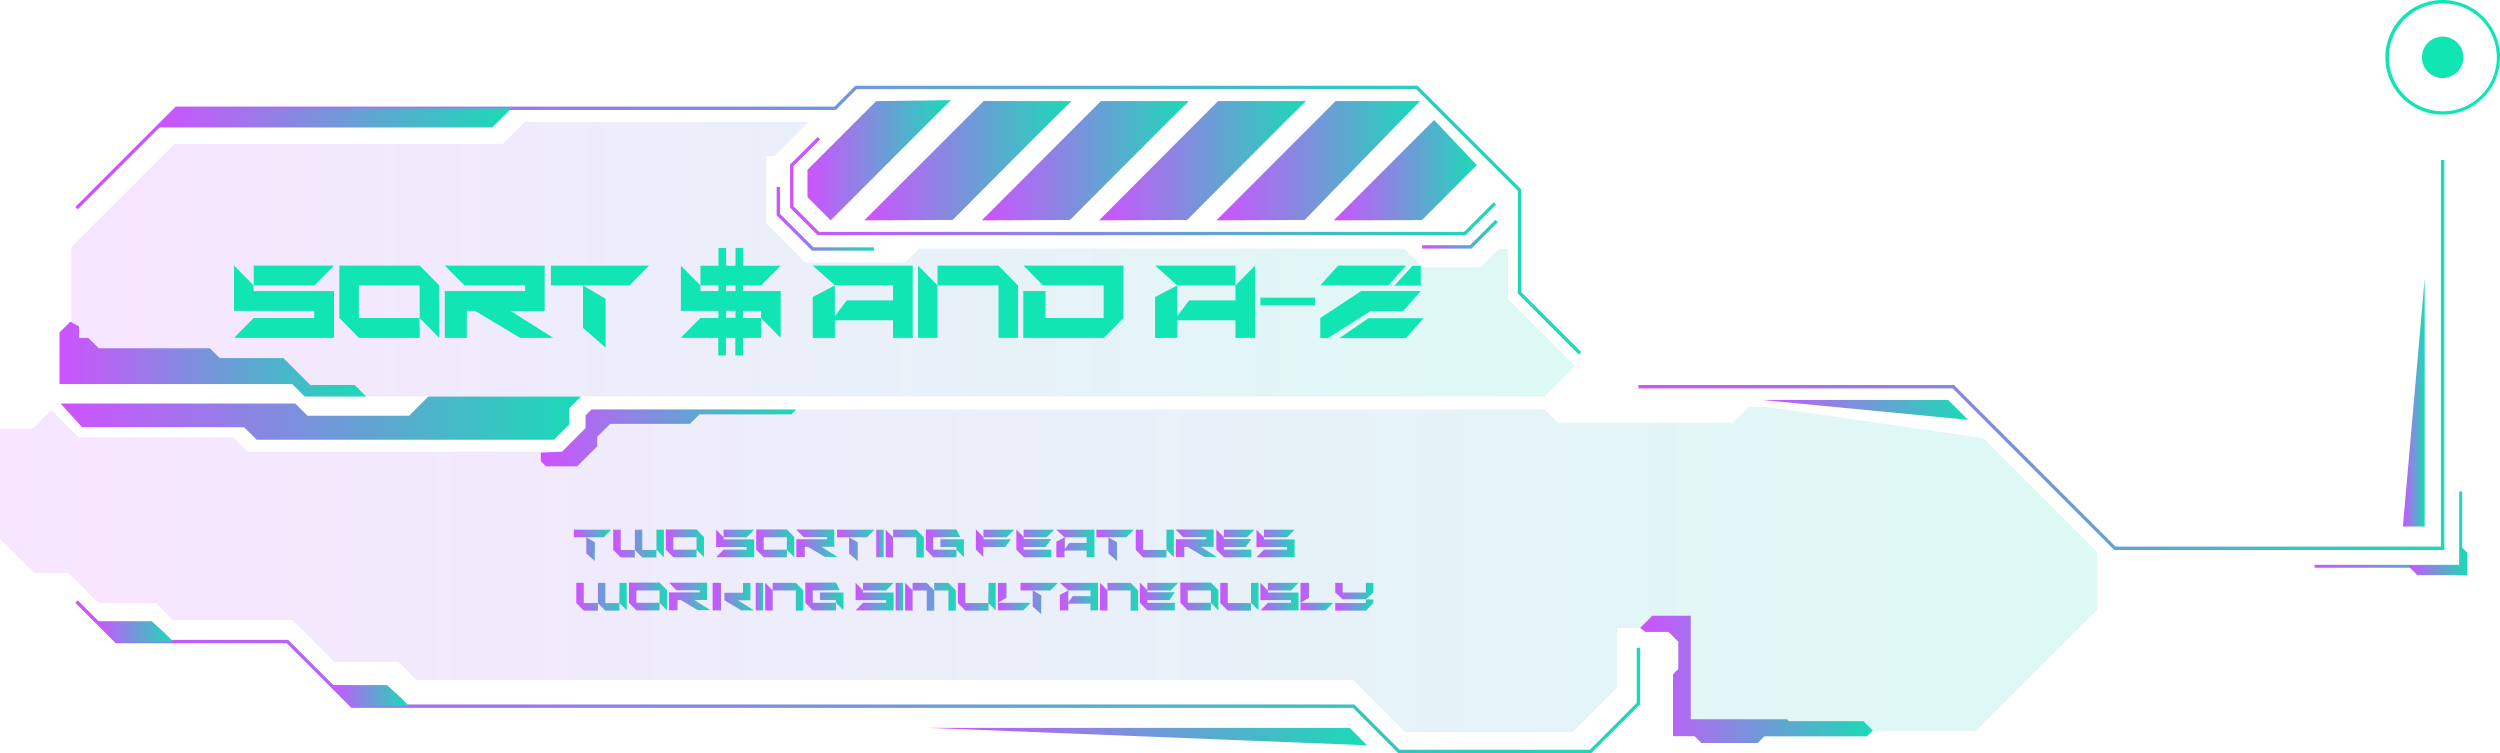 <svg xmlns="http://www.w3.org/2000/svg" xmlns:xlink="http://www.w3.org/1999/xlink" viewBox="0 0 494.63 149.01"><defs><style>.cls-1{fill:url(#New_Gradient_Swatch_1);}.cls-2{fill:url(#New_Gradient_Swatch_1-2);}.cls-3{fill:url(#New_Gradient_Swatch_1-3);}.cls-4{fill:url(#New_Gradient_Swatch_1-4);}.cls-5{fill:url(#New_Gradient_Swatch_1-5);}.cls-6{fill:url(#New_Gradient_Swatch_1-6);}.cls-7{fill:url(#New_Gradient_Swatch_1-7);}.cls-8{fill:url(#New_Gradient_Swatch_1-8);}.cls-9{fill:url(#New_Gradient_Swatch_1-9);}.cls-10{fill:url(#New_Gradient_Swatch_1-10);}.cls-11{fill:url(#New_Gradient_Swatch_1-11);}.cls-12{fill:url(#New_Gradient_Swatch_1-12);}.cls-13{fill:url(#New_Gradient_Swatch_1-13);}.cls-14{fill:url(#New_Gradient_Swatch_1-14);}.cls-15{fill:url(#New_Gradient_Swatch_1-15);}.cls-16{fill:url(#New_Gradient_Swatch_1-16);}.cls-17{fill:#11e5b3;}.cls-18{fill:url(#New_Gradient_Swatch_1-17);}.cls-19{fill:url(#New_Gradient_Swatch_1-18);}.cls-20{opacity:0.15;}.cls-21{fill:url(#New_Gradient_Swatch_1-19);}.cls-22{fill:url(#New_Gradient_Swatch_1-20);}.cls-23{fill:url(#New_Gradient_Swatch_1-21);}.cls-24{fill:url(#New_Gradient_Swatch_1-22);}.cls-25{fill:url(#New_Gradient_Swatch_1-23);}.cls-26{fill:url(#New_Gradient_Swatch_1-24);}.cls-27{fill:url(#New_Gradient_Swatch_1-25);}.cls-28{fill:url(#New_Gradient_Swatch_1-26);}.cls-29{fill:url(#New_Gradient_Swatch_1-27);}.cls-30{fill:url(#New_Gradient_Swatch_1-28);}.cls-31{fill:url(#New_Gradient_Swatch_1-29);}.cls-32{fill:url(#New_Gradient_Swatch_1-30);}.cls-33{fill:url(#New_Gradient_Swatch_1-31);}.cls-34{fill:url(#New_Gradient_Swatch_1-32);}.cls-35{fill:url(#New_Gradient_Swatch_1-33);}.cls-36{fill:url(#New_Gradient_Swatch_1-34);}.cls-37{fill:url(#New_Gradient_Swatch_1-35);}.cls-38{fill:url(#New_Gradient_Swatch_1-36);}.cls-39{fill:url(#New_Gradient_Swatch_1-37);}.cls-40{fill:url(#New_Gradient_Swatch_1-38);}.cls-41{fill:url(#New_Gradient_Swatch_1-39);}.cls-42{fill:url(#New_Gradient_Swatch_1-40);}.cls-43{fill:url(#New_Gradient_Swatch_1-41);}.cls-44{fill:url(#New_Gradient_Swatch_1-42);}.cls-45{fill:url(#New_Gradient_Swatch_1-43);}.cls-46{fill:url(#New_Gradient_Swatch_1-44);}.cls-47{fill:url(#New_Gradient_Swatch_1-45);}.cls-48{fill:url(#New_Gradient_Swatch_1-46);}.cls-49{fill:url(#New_Gradient_Swatch_1-47);}.cls-50{fill:url(#New_Gradient_Swatch_1-48);}.cls-51{fill:url(#New_Gradient_Swatch_1-49);}.cls-52{fill:url(#New_Gradient_Swatch_1-50);}.cls-53{fill:url(#New_Gradient_Swatch_1-51);}.cls-54{fill:url(#New_Gradient_Swatch_1-52);}.cls-55{fill:url(#New_Gradient_Swatch_1-53);}.cls-56{fill:url(#New_Gradient_Swatch_1-54);}.cls-57{fill:url(#New_Gradient_Swatch_1-55);}.cls-58{fill:url(#New_Gradient_Swatch_1-56);}.cls-59{fill:url(#New_Gradient_Swatch_1-57);}.cls-60{fill:url(#New_Gradient_Swatch_1-58);}.cls-61{fill:url(#New_Gradient_Swatch_1-59);}.cls-62{fill:url(#New_Gradient_Swatch_1-60);}.cls-63{fill:url(#New_Gradient_Swatch_1-61);}.cls-64{fill:url(#New_Gradient_Swatch_1-62);}.cls-65{fill:url(#New_Gradient_Swatch_1-63);}.cls-66{fill:url(#New_Gradient_Swatch_1-64);}.cls-67{fill:url(#New_Gradient_Swatch_1-65);}</style><linearGradient id="New_Gradient_Swatch_1" x1="14.9" y1="43.55" x2="312.85" y2="43.55" gradientUnits="userSpaceOnUse"><stop offset="0" stop-color="#cf52fe"/><stop offset="1" stop-color="#19dbb6"/></linearGradient><linearGradient id="New_Gradient_Swatch_1-2" x1="14.9" y1="133.89" x2="324.5" y2="133.89" xlink:href="#New_Gradient_Swatch_1"/><linearGradient id="New_Gradient_Swatch_1-3" x1="324.17" y1="70.23" x2="483.62" y2="70.23" xlink:href="#New_Gradient_Swatch_1"/><linearGradient id="New_Gradient_Swatch_1-4" x1="31.09" y1="23.33" x2="101.18" y2="23.33" xlink:href="#New_Gradient_Swatch_1"/><linearGradient id="New_Gradient_Swatch_1-5" x1="19.02" y1="125.05" x2="34.2" y2="125.05" xlink:href="#New_Gradient_Swatch_1"/><linearGradient id="New_Gradient_Swatch_1-6" x1="65.56" y1="137.69" x2="80.74" y2="137.69" xlink:href="#New_Gradient_Swatch_1"/><linearGradient id="New_Gradient_Swatch_1-7" x1="156.32" y1="36.82" x2="296.01" y2="36.82" xlink:href="#New_Gradient_Swatch_1"/><linearGradient id="New_Gradient_Swatch_1-8" x1="159.76" y1="31.71" x2="188.13" y2="31.71" xlink:href="#New_Gradient_Swatch_1"/><linearGradient id="New_Gradient_Swatch_1-9" x1="171.02" y1="31.81" x2="212.01" y2="31.81" xlink:href="#New_Gradient_Swatch_1"/><linearGradient id="New_Gradient_Swatch_1-10" x1="194.24" y1="31.81" x2="235.23" y2="31.81" xlink:href="#New_Gradient_Swatch_1"/><linearGradient id="New_Gradient_Swatch_1-11" x1="217.45" y1="31.81" x2="258.44" y2="31.81" xlink:href="#New_Gradient_Swatch_1"/><linearGradient id="New_Gradient_Swatch_1-12" x1="240.67" y1="31.81" x2="280.99" y2="31.81" xlink:href="#New_Gradient_Swatch_1"/><linearGradient id="New_Gradient_Swatch_1-13" x1="263.88" y1="33.67" x2="292.18" y2="33.67" xlink:href="#New_Gradient_Swatch_1"/><linearGradient id="New_Gradient_Swatch_1-14" x1="183.55" y1="145.74" x2="270.48" y2="145.74" xlink:href="#New_Gradient_Swatch_1"/><linearGradient id="New_Gradient_Swatch_1-15" x1="348.57" y1="81.1" x2="389.39" y2="81.1" xlink:href="#New_Gradient_Swatch_1"/><linearGradient id="New_Gradient_Swatch_1-16" x1="475.42" y1="79.62" x2="479.73" y2="79.62" xlink:href="#New_Gradient_Swatch_1"/><linearGradient id="New_Gradient_Swatch_1-17" x1="153.66" y1="43.29" x2="172.9" y2="43.29" xlink:href="#New_Gradient_Swatch_1"/><linearGradient id="New_Gradient_Swatch_1-18" x1="281.36" y1="46.33" x2="296.35" y2="46.33" xlink:href="#New_Gradient_Swatch_1"/><linearGradient id="New_Gradient_Swatch_1-19" x1="14.09" y1="51.27" x2="311.58" y2="51.27" xlink:href="#New_Gradient_Swatch_1"/><linearGradient id="New_Gradient_Swatch_1-20" x1="11.77" y1="71.05" x2="72.46" y2="71.05" xlink:href="#New_Gradient_Swatch_1"/><linearGradient id="New_Gradient_Swatch_1-21" x1="11.99" y1="82.73" x2="114.95" y2="82.73" xlink:href="#New_Gradient_Swatch_1"/><linearGradient id="New_Gradient_Swatch_1-22" x1="0" y1="112.71" x2="414.92" y2="112.71" xlink:href="#New_Gradient_Swatch_1"/><linearGradient id="New_Gradient_Swatch_1-23" x1="324.5" y1="134.42" x2="370.53" y2="134.42" xlink:href="#New_Gradient_Swatch_1"/><linearGradient id="New_Gradient_Swatch_1-24" x1="107.01" y1="86.64" x2="157.54" y2="86.64" xlink:href="#New_Gradient_Swatch_1"/><linearGradient id="New_Gradient_Swatch_1-25" x1="457.95" y1="104.78" x2="487.14" y2="104.78" xlink:href="#New_Gradient_Swatch_1"/><linearGradient id="New_Gradient_Swatch_1-26" x1="476.37" y1="110.91" x2="488.15" y2="110.91" xlink:href="#New_Gradient_Swatch_1"/><linearGradient id="New_Gradient_Swatch_1-27" x1="113.54" y1="107.9" x2="120.93" y2="107.9" xlink:href="#New_Gradient_Swatch_1"/><linearGradient id="New_Gradient_Swatch_1-28" x1="121.33" y1="107.52" x2="131.35" y2="107.52" xlink:href="#New_Gradient_Swatch_1"/><linearGradient id="New_Gradient_Swatch_1-29" x1="131.75" y1="107.52" x2="139.29" y2="107.52" xlink:href="#New_Gradient_Swatch_1"/><linearGradient id="New_Gradient_Swatch_1-30" x1="141.69" y1="107.52" x2="149.22" y2="107.52" xlink:href="#New_Gradient_Swatch_1"/><linearGradient id="New_Gradient_Swatch_1-31" x1="149.62" y1="107.52" x2="157.16" y2="107.52" xlink:href="#New_Gradient_Swatch_1"/><linearGradient id="New_Gradient_Swatch_1-32" x1="157.56" y1="107.52" x2="165.74" y2="107.52" xlink:href="#New_Gradient_Swatch_1"/><linearGradient id="New_Gradient_Swatch_1-33" x1="165.58" y1="107.9" x2="172.97" y2="107.9" xlink:href="#New_Gradient_Swatch_1"/><linearGradient id="New_Gradient_Swatch_1-34" x1="173.37" y1="107.52" x2="174.84" y2="107.52" xlink:href="#New_Gradient_Swatch_1"/><linearGradient id="New_Gradient_Swatch_1-35" x1="175.24" y1="107.52" x2="182.78" y2="107.52" xlink:href="#New_Gradient_Swatch_1"/><linearGradient id="New_Gradient_Swatch_1-36" x1="183.18" y1="107.52" x2="190.71" y2="107.52" xlink:href="#New_Gradient_Swatch_1"/><linearGradient id="New_Gradient_Swatch_1-37" x1="193.11" y1="107.52" x2="200.65" y2="107.52" xlink:href="#New_Gradient_Swatch_1"/><linearGradient id="New_Gradient_Swatch_1-38" x1="201.05" y1="107.52" x2="208.58" y2="107.52" xlink:href="#New_Gradient_Swatch_1"/><linearGradient id="New_Gradient_Swatch_1-39" x1="208.98" y1="107.52" x2="216.52" y2="107.52" xlink:href="#New_Gradient_Swatch_1"/><linearGradient id="New_Gradient_Swatch_1-40" x1="216.92" y1="107.9" x2="224.31" y2="107.9" xlink:href="#New_Gradient_Swatch_1"/><linearGradient id="New_Gradient_Swatch_1-41" x1="224.71" y1="107.52" x2="232.25" y2="107.52" xlink:href="#New_Gradient_Swatch_1"/><linearGradient id="New_Gradient_Swatch_1-42" x1="232.65" y1="107.52" x2="240.82" y2="107.52" xlink:href="#New_Gradient_Swatch_1"/><linearGradient id="New_Gradient_Swatch_1-43" x1="240.66" y1="107.52" x2="248.2" y2="107.52" xlink:href="#New_Gradient_Swatch_1"/><linearGradient id="New_Gradient_Swatch_1-44" x1="248.6" y1="107.52" x2="256.14" y2="107.52" xlink:href="#New_Gradient_Swatch_1"/><linearGradient id="New_Gradient_Swatch_1-45" x1="114.02" y1="118.04" x2="124.04" y2="118.04" xlink:href="#New_Gradient_Swatch_1"/><linearGradient id="New_Gradient_Swatch_1-46" x1="124.44" y1="118.04" x2="131.98" y2="118.04" xlink:href="#New_Gradient_Swatch_1"/><linearGradient id="New_Gradient_Swatch_1-47" x1="132.38" y1="118.04" x2="140.56" y2="118.04" xlink:href="#New_Gradient_Swatch_1"/><linearGradient id="New_Gradient_Swatch_1-48" x1="140.96" y1="118.04" x2="149.13" y2="118.04" xlink:href="#New_Gradient_Swatch_1"/><linearGradient id="New_Gradient_Swatch_1-49" x1="149.53" y1="118.04" x2="151" y2="118.04" xlink:href="#New_Gradient_Swatch_1"/><linearGradient id="New_Gradient_Swatch_1-50" x1="151.4" y1="118.04" x2="158.94" y2="118.04" xlink:href="#New_Gradient_Swatch_1"/><linearGradient id="New_Gradient_Swatch_1-51" x1="159.34" y1="118.04" x2="166.88" y2="118.04" xlink:href="#New_Gradient_Swatch_1"/><linearGradient id="New_Gradient_Swatch_1-52" x1="169.28" y1="118.04" x2="176.81" y2="118.04" xlink:href="#New_Gradient_Swatch_1"/><linearGradient id="New_Gradient_Swatch_1-53" x1="177.21" y1="118.04" x2="178.68" y2="118.04" xlink:href="#New_Gradient_Swatch_1"/><linearGradient id="New_Gradient_Swatch_1-54" x1="179.08" y1="118.04" x2="189.11" y2="118.04" xlink:href="#New_Gradient_Swatch_1"/><linearGradient id="New_Gradient_Swatch_1-55" x1="189.51" y1="118.04" x2="197.04" y2="118.04" xlink:href="#New_Gradient_Swatch_1"/><linearGradient id="New_Gradient_Swatch_1-56" x1="197.44" y1="118.04" x2="203.91" y2="118.04" xlink:href="#New_Gradient_Swatch_1"/><linearGradient id="New_Gradient_Swatch_1-57" x1="201.91" y1="118.42" x2="209.3" y2="118.42" xlink:href="#New_Gradient_Swatch_1"/><linearGradient id="New_Gradient_Swatch_1-58" x1="209.7" y1="118.04" x2="217.24" y2="118.04" xlink:href="#New_Gradient_Swatch_1"/><linearGradient id="New_Gradient_Swatch_1-59" x1="217.64" y1="118.04" x2="225.17" y2="118.04" xlink:href="#New_Gradient_Swatch_1"/><linearGradient id="New_Gradient_Swatch_1-60" x1="225.57" y1="118.04" x2="233.11" y2="118.04" xlink:href="#New_Gradient_Swatch_1"/><linearGradient id="New_Gradient_Swatch_1-61" x1="233.51" y1="118.04" x2="241.04" y2="118.04" xlink:href="#New_Gradient_Swatch_1"/><linearGradient id="New_Gradient_Swatch_1-62" x1="241.44" y1="118.04" x2="248.98" y2="118.04" xlink:href="#New_Gradient_Swatch_1"/><linearGradient id="New_Gradient_Swatch_1-63" x1="249.38" y1="118.04" x2="256.92" y2="118.04" xlink:href="#New_Gradient_Swatch_1"/><linearGradient id="New_Gradient_Swatch_1-64" x1="257.32" y1="118.04" x2="263.78" y2="118.04" xlink:href="#New_Gradient_Swatch_1"/><linearGradient id="New_Gradient_Swatch_1-65" x1="264.18" y1="118.04" x2="271.72" y2="118.04" xlink:href="#New_Gradient_Swatch_1"/></defs><title>divider_subtree_03</title><g id="Layer_2" data-name="Layer 2"><g id="Layer_1-2" data-name="Layer 1"><polygon class="cls-1" points="312.37 70.14 300.3 58.06 300.3 37.75 280.18 17.63 169.51 17.63 165.38 21.76 35.03 21.76 15.37 41.42 14.9 40.95 34.75 21.09 165.1 21.09 169.24 16.96 280.46 16.96 300.97 37.47 300.97 57.79 312.85 69.67 312.37 70.14"/><polygon class="cls-2" points="314.83 149.01 276.64 149.01 267.68 140.05 69.52 140.05 56.74 127.27 22.92 127.27 14.9 119.25 15.37 118.78 23.2 126.6 57.02 126.6 69.79 139.38 267.96 139.38 276.91 148.34 314.56 148.34 323.83 139.06 323.83 128.16 324.5 128.16 324.5 139.34 314.83 149.01"/><polygon class="cls-3" points="483.62 108.82 418.3 108.82 386.32 76.84 324.17 76.84 324.17 76.17 386.6 76.17 418.57 108.15 482.95 108.15 482.95 31.64 483.62 31.64 483.62 108.82"/><polygon class="cls-4" points="31.09 25.22 97.39 25.22 101.19 21.43 34.89 21.43 31.09 25.22"/><path class="cls-5" d="M19,122.9H30s4.72,4.16,4.16,4.16-10.78.31-11.09,0Z"/><path class="cls-6" d="M65.56,135.54h11s4.73,4.16,4.16,4.16-10.78.31-11.09,0Z"/><polygon class="cls-7" points="289.94 46.54 161.76 46.54 156.32 41.1 156.32 32.56 161.78 27.11 162.25 27.58 156.99 32.84 156.99 40.82 162.04 45.87 289.67 45.87 295.54 40 296.01 40.47 289.94 46.54"/><polygon class="cls-8" points="173.34 20.01 159.76 33.59 159.76 39.01 164.35 43.6 188.13 19.82 173.34 20.01"/><path class="cls-9" d="M171,43.6,194.61,20H212c-.11,0-23.52,23.52-23.52,23.52Z"/><path class="cls-10" d="M194.24,43.6,217.82,20h17.41c-.11,0-23.53,23.52-23.53,23.52Z"/><path class="cls-11" d="M217.45,43.6,241,20h17.4c-.11,0-23.52,23.52-23.52,23.52Z"/><path class="cls-12" d="M240.67,43.6,264.25,20H281c-.11,0-22.86,23.52-22.86,23.52Z"/><path class="cls-13" d="M283.74,23.74,263.88,43.6l17.47-.06s5.07-5.1,10.83-10.87Z"/><polyline class="cls-14" points="183.55 144.01 267.04 144.01 270.48 147.46"/><polyline class="cls-15" points="348.57 79.13 385.45 79.13 389.39 83.07"/><polyline class="cls-16" points="475.42 104.17 479.73 104.17 479.73 55.07"/><circle class="cls-17" cx="483.28" cy="11.34" r="4.1"/><path class="cls-17" d="M483.28,22.68a11.34,11.34,0,1,1,11.35-11.34A11.35,11.35,0,0,1,483.28,22.68Zm0-22A10.67,10.67,0,1,0,494,11.34,10.69,10.69,0,0,0,483.28.67Z"/><polygon class="cls-18" points="172.9 49.6 160.66 49.6 153.66 42.59 153.66 36.98 154.32 36.98 154.32 42.31 160.94 48.93 172.9 48.93 172.9 49.6"/><polygon class="cls-19" points="291.13 49.18 281.37 49.18 281.37 48.51 290.85 48.51 295.88 43.48 296.36 43.95 291.13 49.18"/><g class="cls-20"><polygon class="cls-21" points="14.1 48.88 34.49 28.48 99.45 28.48 103.81 24.13 159.94 24.13 153.18 30.89 151.58 30.89 151.58 44.13 159.42 51.96 179.06 51.96 181.85 49.17 277.81 49.17 281.54 52.9 292.87 52.9 296.49 49.28 298.35 49.28 298.35 59.18 311.58 72.41 305.58 78.42 60.51 78.42 55.25 73.16 14.1 73.16 14.1 48.88"/></g><polygon class="cls-22" points="13.91 63.64 11.77 65.78 11.77 75.99 57.82 75.99 60.28 78.46 72.46 78.46 70.17 76.17 61.38 76.17 56.07 70.85 43.48 70.85 41.53 68.91 19.54 68.91 17.49 66.86 15.63 66.86 15.63 64.59 13.91 63.64"/><polygon class="cls-23" points="11.99 79.84 58.42 79.84 60.84 82.25 80.94 82.25 84.74 78.46 114.95 78.46 112.6 80.81 112.6 84.03 109.63 87 50.77 87 48.29 84.52 16.23 84.52 11.99 79.84"/><g class="cls-20"><polygon class="cls-24" points="0 84.81 6.48 84.81 10.16 81.13 15.54 86.52 46.15 86.52 49 89.37 111.2 89.37 115.86 84.7 115.86 82.18 117.03 81.02 305.62 81.02 308.23 83.63 342.85 83.63 345.94 80.54 349.77 80.54 392.46 86.71 414.92 109.18 414.92 120.63 390.92 144.62 332.13 144.62 332.13 124.23 319.95 124.23 319.95 136.03 311.09 144.88 278.03 144.88 267.71 134.56 82.45 134.56 78.84 130.96 66.14 130.96 57.87 122.69 34.2 122.69 30.83 119.33 19.49 119.33 13.52 113.35 6.72 113.35 0.03 106.66 0 84.81"/></g><polygon class="cls-25" points="324.5 124.23 326.9 121.83 334.52 121.83 334.52 142.31 353.57 142.31 353.94 142.68 368.68 142.68 370.53 144.53 369.38 145.68 349.09 145.68 347.77 147 336.61 147 335.27 145.66 331.01 145.66 331.01 133.4 332.06 132.35 332.06 126.96 330.12 125.03 325.55 125.03 324.5 124.23"/><polygon class="cls-26" points="111.2 89.37 115.86 84.7 115.86 82.18 117.03 81.02 157.54 81.02 156.58 81.98 138.39 81.98 136.5 83.86 120.74 83.86 118.15 86.45 118.15 88.31 114.2 92.26 108.02 92.26 107.01 91.25 107.01 89.55 111.2 89.37"/><polygon class="cls-27" points="487.14 112.33 457.95 112.33 457.95 111.75 486.55 111.75 486.55 97.23 487.14 97.23 487.14 112.33"/><polygon class="cls-28" points="486.85 108.04 488.15 109.34 488.15 113.79 478.26 113.79 476.37 111.9 486.72 111.9 486.85 108.04"/><path class="cls-17" d="M50.17,56.47v1.12H66.09v9.26H46.3l3.87-3.93h12V61.51H46.3v-9Zm15.92-3.92L62.2,56.47h-12V52.55Z"/><path class="cls-17" d="M83.05,66.85H71l-3.86-3.93V52.55H83.05l3.85,3.92,0,10.38-3.87-3.93V56.47H71v6.45h12Z"/><path class="cls-17" d="M92.36,61.51v5.34H88V57.59h15.89V56.47h-12L88,52.55h19.76v9h-6.68l8.38,5.3h-6.55L94,61.51Z"/><path class="cls-17" d="M128.41,52.55l-3.86,3.92H109V52.55ZM119.82,68.8l-4.47-3.93v-8.4l4.47,2.65Z"/><path class="cls-17" d="M138.58,62.92h3.57V61.51h-7.44V52.57l3.87,3.9v1.12h3.57V56.47h-3.57v-3.9h3.57V49.06h1.51v3.51h1.87V49.06H147v3.51h7.46l-3.89,3.9H147v1.12h7.46v9.26l-3.89-3.93V61.51H147v1.41h3.57v3.93H147v3.48h-1.51V66.85h-1.87v3.48h-1.51V66.85h-7.44Zm5.08-6.45v1.12h1.87V56.47Zm0,5v1.41h1.87V61.51Z"/><path class="cls-17" d="M160.8,52.55h19.78v14.3h-3.89V63.36H165.18v3.49H160.8V58.76l4.38-2.29v6.09l2.34-3.12h9.17v-3H165.18Z"/><path class="cls-17" d="M181.63,66.85V52.55l3.86,3.92V66.85Zm15.92-14.3,3.86,3.92V66.85h-3.86V56.47H185.49V52.55Z"/><path class="cls-17" d="M204.66,66.85h-2.2V57.59h4.39v5.33h11.51V56.47h-12l-3.86-3.92h19.78V62.92l-3.88,3.93Z"/><path class="cls-17" d="M244.44,56.47l3.88-3.92v14.3h-3.88V63.36H232.93v3.49h-4.39V58.76l4.39-2.29v6.09l2.33-3.12h9.18Zm0-3.92v3.92H232.93l-4.39-3.92Z"/><path class="cls-17" d="M260.17,58.89v1.53h-10.8V58.89Z"/><path class="cls-17" d="M278.19,52.55l-3.51,3.92H261.22l3.52-3.92Zm-.59,9h-6.45l-8.42,5.34h-1.51V62.92l8.08-5.33h11.78Zm-6.83,1.41h10.88l-3.49,3.93H265Zm10.33-6.45h-5.23l3.62-3.92h1.61Z"/><path class="cls-29" d="M120.93,104.8l-1.47,1.5h-5.92v-1.5ZM117.66,111,116,109.5v-3.2l1.71,1Z"/><path class="cls-30" d="M122.81,104.8v4h2.8v1.5h-2.8l-1.48-1.5v-4Zm4.27,0v4h2.8v1.5h-2.81l-1.46-1.49v-4Zm2.8,0h1.47v5.45l-1.47-1.5Z"/><path class="cls-31" d="M137.82,110.25h-4.6l-1.47-1.5v-4h6.07l1.46,1.5v4l-1.47-1.5V106.3h-4.6v2.45h4.6Z"/><path class="cls-32" d="M143.16,106.3v.42h6.06v3.53h-7.53l1.47-1.5h4.58v-.53h-6.05V104.8Zm6.06-1.5-1.48,1.5h-4.58v-1.5Z"/><path class="cls-33" d="M155.69,110.25H151.1l-1.48-1.5v-4h6.07l1.46,1.5v4l-1.47-1.5V106.3H151.1v2.45h4.59Z"/><path class="cls-34" d="M159.23,108.22v2h-1.67v-3.53h6.06v-.42H159l-1.47-1.5h7.53v3.42h-2.55l3.2,2h-2.5l-3.37-2Z"/><path class="cls-35" d="M173,104.8l-1.47,1.5h-5.92v-1.5ZM169.7,111,168,109.5v-3.2l1.71,1Z"/><path class="cls-36" d="M174.84,104.8v5.45h-1.47V104.8Z"/><path class="cls-37" d="M175.24,110.25V104.8l1.47,1.5v4Zm6.06-5.45,1.48,1.5v4H181.3v-4h-4.59v-1.5Z"/><path class="cls-38" d="M184.65,106.3v2.45h4.59v1.5h-4.59l-1.47-1.5v-4h6.06l.74,1.5Zm6.06.41h0v3.53l-1.47-1.5v-.53h-3.17v-1.51Z"/><path class="cls-39" d="M194.58,106.3v.41H200l-1.11,1.51h-4.34v2l-1.47-1.5v-4Zm6.07-1.5-1.48,1.5h-4.59v-1.5Z"/><path class="cls-40" d="M206.86,108.22h-4.34v.53H208v1.5h-5.44l-1.47-1.5v-4l1.47,1.5v.41H208Zm1.72-3.42-1.48,1.5h-4.58v-1.5Z"/><path class="cls-41" d="M209,104.8h7.54v5.45H215v-1.33h-4.38v1.33H209v-3.08l1.68-.87v2.32l.88-1.2H215V106.3h-4.38Z"/><path class="cls-42" d="M224.31,104.8l-1.47,1.5h-5.92v-1.5ZM221,111l-1.7-1.49v-3.2l1.7,1Z"/><path class="cls-43" d="M226.18,104.8v4h4.6v1.5h-4.6l-1.47-1.5v-4Zm4.6,0h1.47v5.45l-1.47-1.5Z"/><path class="cls-44" d="M234.32,108.22v2h-1.67v-3.53h6v-.42h-4.58l-1.47-1.5h7.53v3.42h-2.55l3.19,2h-2.49l-3.37-2Z"/><path class="cls-45" d="M246.47,108.22h-4.33v.53h5.44v1.5h-5.44l-1.48-1.5v-4l1.48,1.5v.41h5.44Zm1.73-3.42-1.48,1.5h-4.58v-1.5Z"/><path class="cls-46" d="M250.07,106.3v.42h6.07v3.53H248.6l1.47-1.5h4.59v-.53H248.6V104.8Zm6.07-1.5-1.48,1.5h-4.59v-1.5Z"/><path class="cls-47" d="M115.5,115.32v4h2.8v1.5h-2.8l-1.48-1.5v-4Zm4.27,0v4h2.8v1.5h-2.81l-1.46-1.49v-4Zm2.8,0H124v5.45l-1.47-1.5Z"/><path class="cls-48" d="M130.51,120.77h-4.59l-1.48-1.5v-4h6.07l1.46,1.5v4l-1.47-1.5v-2.45h-4.59v2.45h4.59Z"/><path class="cls-49" d="M134.05,118.74v2h-1.67v-3.53h6.06v-.42h-4.59l-1.47-1.5h7.53v3.42h-2.55l3.2,2h-2.5l-3.37-2Z"/><path class="cls-50" d="M141,120.77v-5.45h1.67v5.45Zm5-2,3.19,2h-2.49l-3.37-2v-1.5H147v-1.92h1.47v3.42Z"/><path class="cls-51" d="M151,115.32v5.45h-1.47v-5.45Z"/><path class="cls-52" d="M151.4,120.77v-5.45l1.48,1.5v4Zm6.07-5.45,1.47,1.5v4h-1.47v-4h-4.59v-1.5Z"/><path class="cls-53" d="M160.81,116.82v2.45h4.59v1.5h-4.59l-1.47-1.5v-4h6.06l.74,1.5Zm6.07.41h0v3.53l-1.48-1.5v-.53h-3.16v-1.51Z"/><path class="cls-54" d="M170.75,116.82v.42h6.06v3.53h-7.53l1.47-1.5h4.58v-.53h-6.05v-3.42Zm6.06-1.5-1.48,1.5h-4.58v-1.5Z"/><path class="cls-55" d="M178.68,115.32v5.45h-1.47v-5.45Z"/><path class="cls-56" d="M179.08,120.77v-5.45l1.48,1.5v4Zm1.48-5.45h2.8l1.48,1.5v4h-1.48v-4h-2.8Zm7.08,0,1.47,1.5v4h-1.47v-4h-2.8v-1.5Z"/><path class="cls-57" d="M191,115.32v4h4.59v1.5H191l-1.47-1.5v-4Zm4.59,0H197v5.45l-1.47-1.5Z"/><path class="cls-58" d="M199.14,115.32v2.94l-1.7,1v-3.94Zm-1.7,3.94h6.47l-1.47,1.49h-5Z"/><path class="cls-59" d="M209.3,115.32l-1.47,1.5h-5.92v-1.5ZM206,121.51,204.32,120v-3.2l1.71,1Z"/><path class="cls-60" d="M209.7,115.32h7.54v5.45h-1.48v-1.33h-4.39v1.33H209.7v-3.08l1.67-.87v2.32l.89-1.2h3.5v-1.12h-4.39Z"/><path class="cls-61" d="M217.64,120.77v-5.45l1.47,1.5v4Zm6.06-5.45,1.47,1.5v4H223.7v-4h-4.59v-1.5Z"/><path class="cls-62" d="M231.38,118.74H227v.53h5.44v1.5H227l-1.47-1.5v-4l1.47,1.5v.41h5.45Zm1.73-3.42-1.48,1.5H227v-1.5Z"/><path class="cls-63" d="M239.57,120.77H235l-1.47-1.5v-4h6.06l1.47,1.5v4l-1.47-1.5v-2.45H235v2.45h4.59Z"/><path class="cls-64" d="M242.92,115.32v4h4.59v1.5h-4.59l-1.48-1.5v-4Zm4.59,0H249v5.45l-1.47-1.5Z"/><path class="cls-65" d="M250.85,116.82v.42h6.07v3.53h-7.54l1.47-1.5h4.59v-.53h-6.06v-3.42Zm6.07-1.5-1.48,1.5h-4.59v-1.5Z"/><path class="cls-66" d="M259,115.32v2.94l-1.69,1v-3.94Zm-1.69,3.94h6.46l-1.47,1.49h-5Z"/><path class="cls-67" d="M271.72,115.32v1.92l-1.48,1.32h-4.59l-1.47-1.32v-1.92h1.47v1.92h4.59v-1.92Zm-7.54,4h6.06v-.71h1.48v.71l-1.48,1.5h-6.06Z"/></g></g></svg>